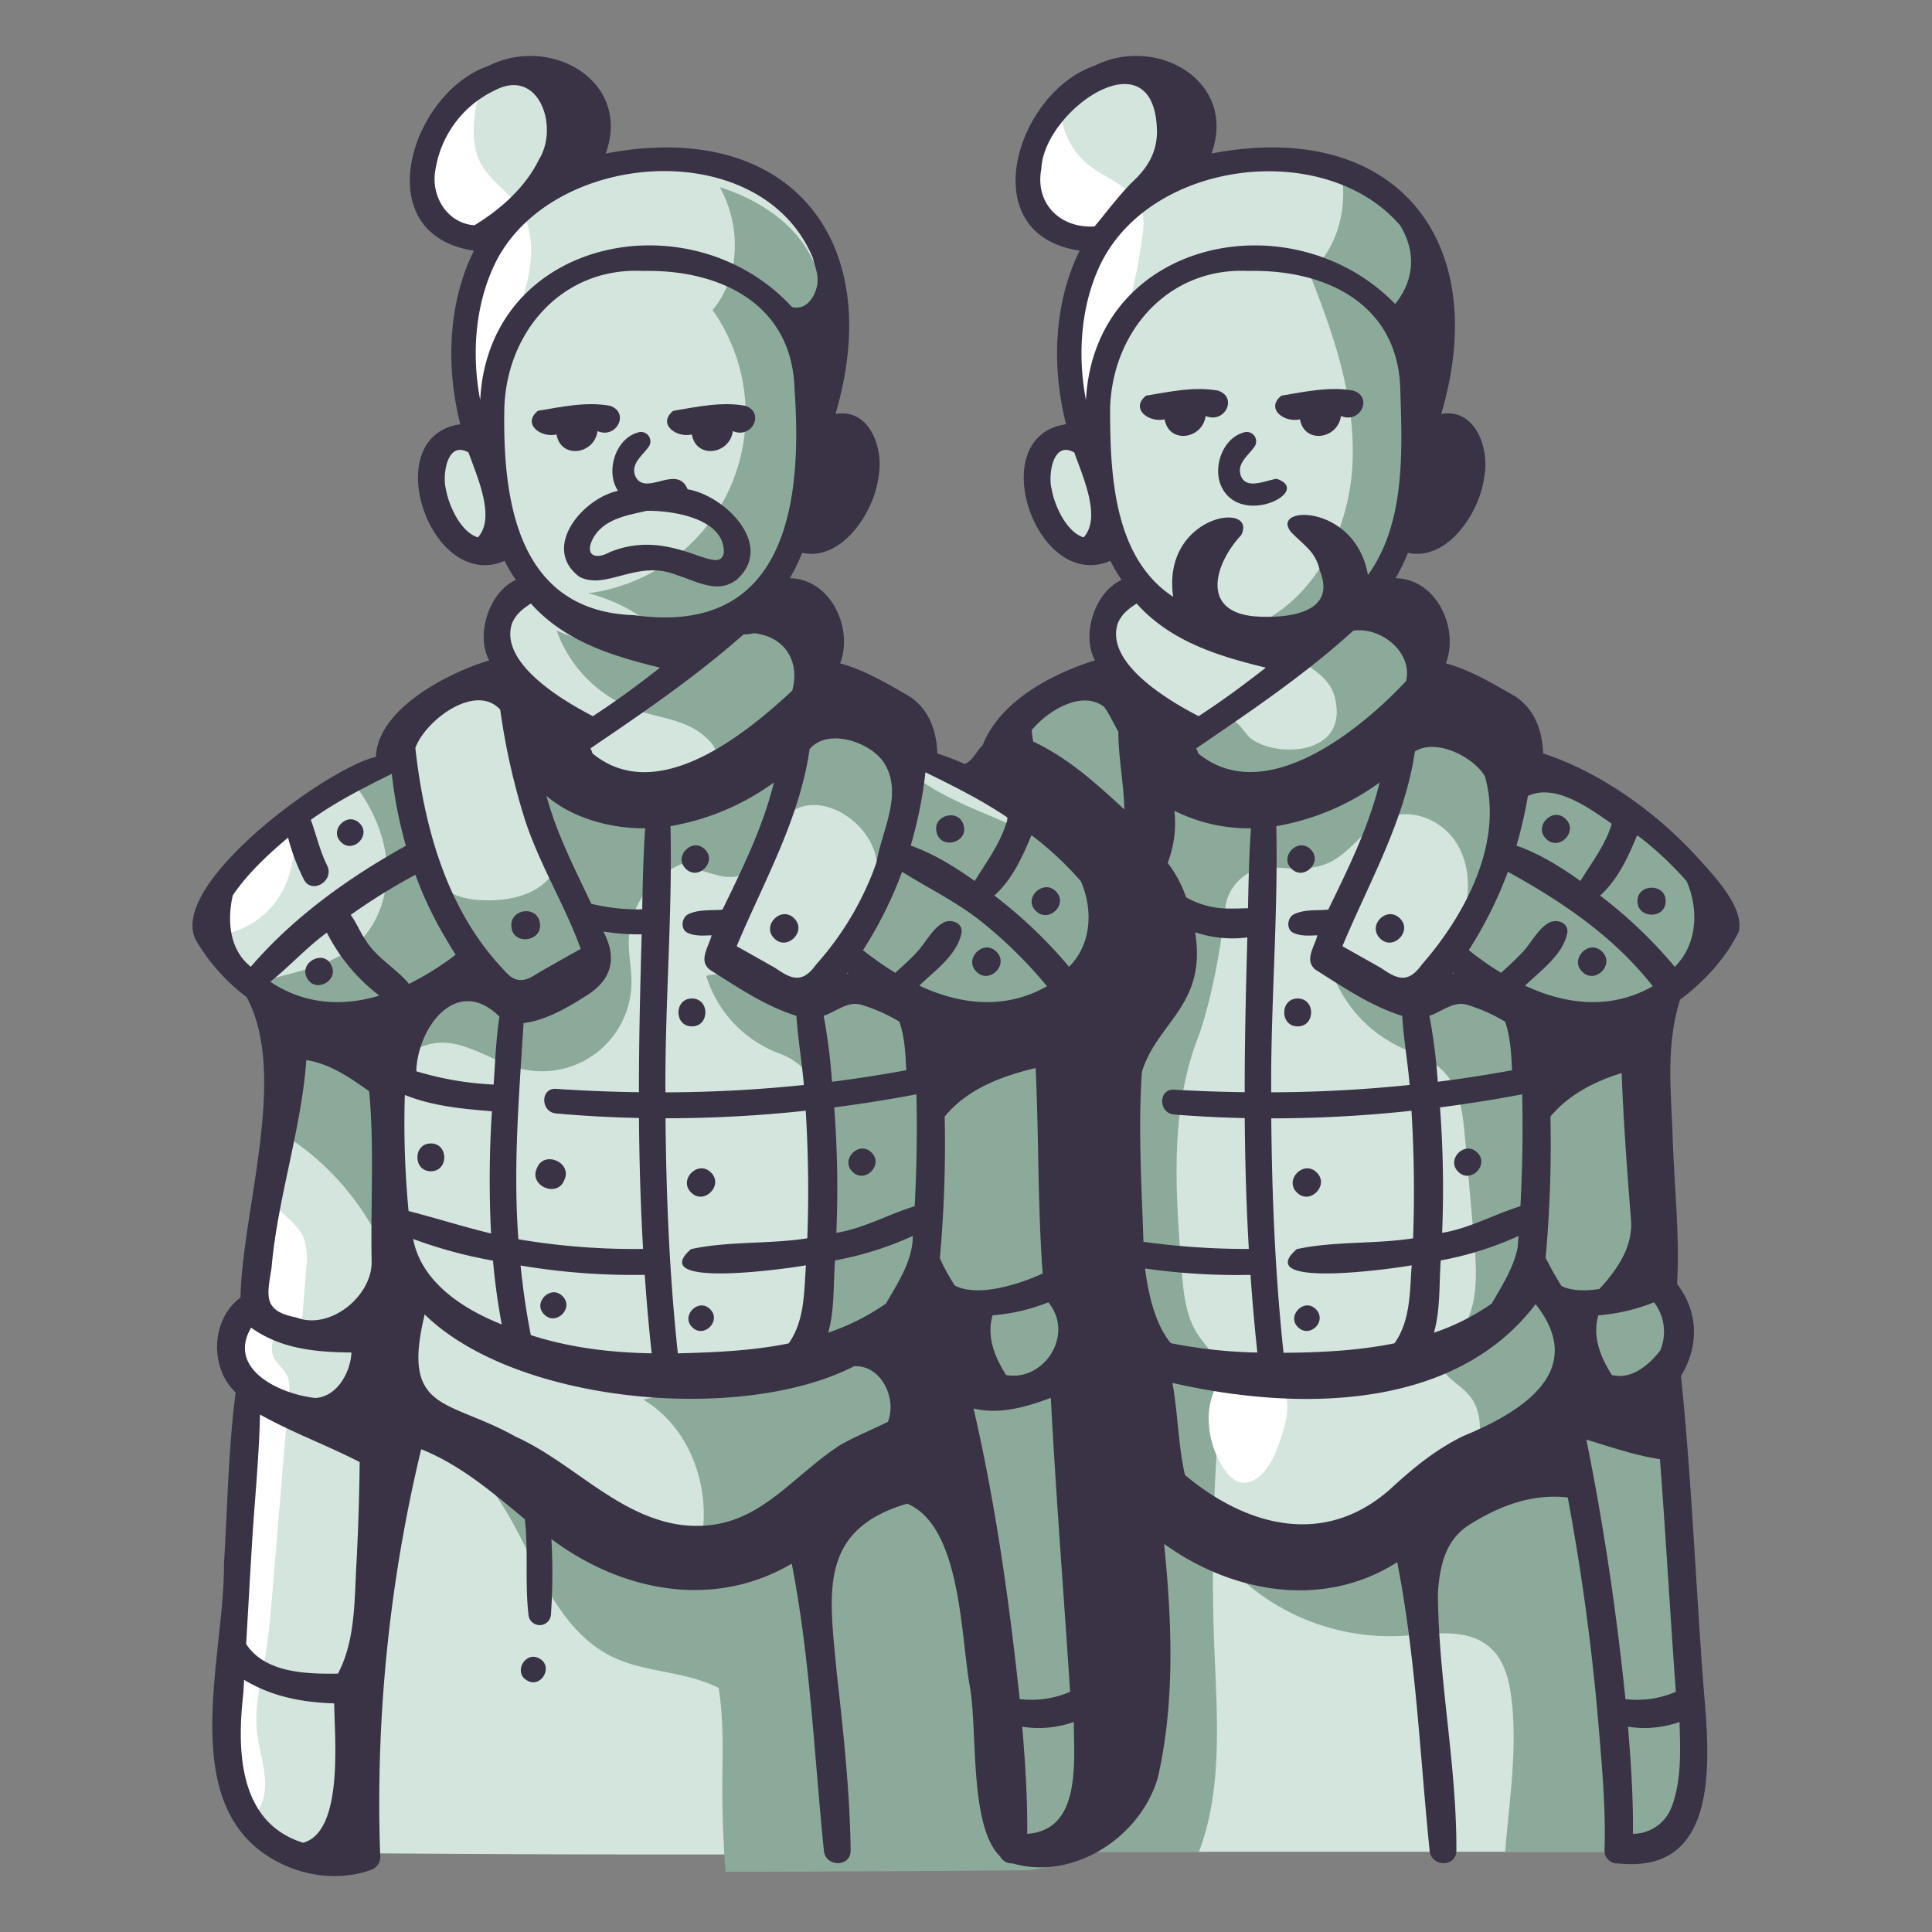 <svg height="512" viewBox="0 0 500 500" width="512" xmlns="http://www.w3.org/2000/svg"><rect x="0" y="0" width="500" height="500" fill="#808080" stroke="none"/><g id="Layer_4" data-name="Layer 4"><path d="m274.391 27.024c-6.515 4.852-10.091 13.576-7.863 21.386a19.869 19.869 0 0 0 17.972 14.013c-4.647 7.015-6.4 15.634-6.387 24.05s1.673 16.731 3.362 24.976c-5.155-1.049-10.416 2.851-12.177 7.808s-.639 10.536 1.614 15.289c1.46 3.078 3.5 6.046 6.5 7.663s7.11 1.52 9.463-.943q3.642 6.36 7.816 12.4c-15.7 2.526-5.371 20.648-5.371 20.648s-2.272 2.109-3.867 2.4a38.536 38.536 0 0 0 -25.466 17.325l9.546 285.2h151.79s20 2.8 17.163-39.373-7.832-83.762-7.832-83.762 9.937-12.3-2.59-23.717l-1.764-70.368s29.09-17.8 14.565-36.4c0 0-22.686-20.241-48.4-30.224l-22.534-23.017-13.88-22.346s24.853-31.991 12.563-83.033c0 0-2-33.872-60.4-22.718-.003-.005.818-43.057-33.823-17.257z" fill="#d3e5dd"/><path d="m287.564 234.765c-1.28-12.518-13.4-20.861-24.914-25.939s-24.447-9.32-31.555-19.7c-1.7-2.481-3.035-5.287-5.318-7.244-3.865-3.312-10.013-3.827-12.681-8.163-1.887-3.066-1.392-7.2-3.408-10.177-2.427-3.591-8-4.8-9.047-9-.444-1.787.1-3.653.632-5.417a335.712 335.712 0 0 0 12.465-62.995c.7-7.057 1.155-14.375-1.205-21.062-4.257-12.058-16.769-19.374-29.211-22.323a72.832 72.832 0 0 0 -34.732.317c4.74-6.59 2.558-17.9-4.866-21.18-16.724-7.4-28.09 7.269-28.09 7.269-4.506 5.6-7.488 12.923-6.085 19.973s8.23 13.176 15.334 12.076a79.08 79.08 0 0 0 -.348 47.663c-8.982 1.03-15.169 11.433-12.839 20.169s11.687 14.594 20.715 14.12c3.457 1.764 2.5 7.019.4 10.284s-4.963 6.908-3.688 10.573c.554 1.594 1.842 2.861 2.34 4.473 1.12 3.631-2.235 7.227-5.8 8.523s-7.543 1.256-11.045 2.727c-6.116 2.57-9.441 9.025-13.821 14.008-7.736 8.8-19.154 13.236-28.976 19.626s-19.363 16.913-17.221 28.434c1.256 6.757 7.787 12.873 15.852 17.932 3.408 9.691 3.732 20.615 2.714 30.974-1.408 14.322-5.042 28.446-5.084 42.838a5.772 5.772 0 0 1 -.72 3.462 7.676 7.676 0 0 1 -2.313 1.709c-6.354 3.966-6.252 13.587-2.753 20.21a17.018 17.018 0 0 1 1.876 4.18 13.2 13.2 0 0 1 .108 3.646q-2.132 33.894-4.262 67.788c-.477 7.6-.95 15.289.441 22.773s4.863 14.864 10.934 19.457c3.124 2.362 7.228 3.935 10.962 2.753q92.9.837 182.754 0s20.61 1.261 20.9-19.4c.267-18.788-9.978-170.158-11.84-197.484 7.386-7.971 14.478-17.271 13.395-27.873z" fill="#d3e5dd"/><g fill="#8caa99"><path d="m430.654 356.105s9.937-12.3-2.59-23.717l-1.764-70.369s29.09-17.8 14.565-36.4c0 0-22.686-20.241-48.4-30.223l-22.534-23.018-13.88-22.346s24.853-31.991 12.563-83.033c0 0-.981-16.557-21.534-22.706 1.8 9.523-.86 20.013-8.244 26.4 6.355 15.813 12.024 32.445 11.181 49.465s-9.542 34.627-25.1 41.574c4.419 8.251 18.227 9.635 20.518 18.71 4.119 16.315-17.94 15.65-22.773 9.635-1.214-1.511-2.359-3.307-4.219-3.849-2.268-.661-4.529.811-6.749 1.617-9.644 3.5-18.364-5.422-27.625-10.838a38.57 38.57 0 0 0 -24.08 17.033l9.546 285.2h40.74c5.958-15.411 4.8-33.939 4.064-50.991q-.592-13.787-.394-27.591a57.423 57.423 0 0 0 48.471 22.731c8.13-.48 17.494-2.348 23.454 3.2 3.447 3.21 4.681 8.122 5.266 12.8 1.656 13.21-.543 26.55-1.6 39.855h31.8s20 2.8 17.163-39.373-7.845-83.766-7.845-83.766zm-50.439 23.5c-6.091 11.01-18.429 17.426-30.848 19.448-11.7 1.9-23.632.461-35.39-1.18q.313-16.647 1.742-33.247c.378-4.351.765-8.97-1.2-12.868-1.162-2.3-3.054-4.142-4.472-6.295-3.234-4.913-3.788-11.059-4.249-16.923-1.576-20.032-3.05-40.839 4.093-59.621 2.909-7.65 5.8-20.947 7.17-33.722a11.983 11.983 0 0 1 12.881-10.711l.122.01c4.716.384 9.683.727 13.966-1.282 5.82-2.73 9.238-9.289 15.215-11.657 6.111-2.421 13.523.57 17.265 5.974s4.18 12.616 2.356 18.931c-2.164 7.492-7.665 14.242-15.069 16.691s-16.521-.17-20.556-6.844a34.572 34.572 0 0 0 18.322 24.3c4 1.987 8.5 3.259 11.71 6.37 4.515 4.379 5.327 11.219 5.878 17.485l2.43 27.649c.811 9.235.993 20.1-6.85 25.571a6.35 6.35 0 0 0 -1.569 1.448c-3.366 4.691 3.075 7.891 6.5 11.358 4.804 4.862 3.865 13.123.553 19.11z"/><path d="m284.722 464.629c.267-18.789-9.978-170.159-11.84-197.484 7.383-7.969 14.475-17.269 13.391-27.871-1.279-12.518-13.4-20.861-24.914-25.939s-24.446-9.319-31.554-19.7c-1.7-2.481-3.035-5.287-5.318-7.243-3.865-3.313-10.013-3.828-12.681-8.164-1.887-3.066-1.392-7.194-3.409-10.177-2.427-3.591-8-4.8-9.046-9-.444-1.788.1-3.654.632-5.418a335.712 335.712 0 0 0 12.465-62.995c.7-7.056 1.155-14.375-1.205-21.062-3.769-10.676-14.012-17.632-24.943-21.134 5.449 9.858 5.449 23.051-1.883 31.8a46.721 46.721 0 0 1 -32.191 73.29 44.433 44.433 0 0 1 25.49 17.748 113.751 113.751 0 0 1 -33.655-8.065 34.026 34.026 0 0 0 20.8 20.6c6.33 2.159 13.372 2.452 18.441 7.611a9.092 9.092 0 0 1 2.18 9.832c-4.269 10.089-22.679 1.394-29.825 9.791a74.063 74.063 0 0 0 29.535 15.324 12.664 12.664 0 0 0 5 .532c7.055-1.068 8.133-10.992 13.371-15.837 7.852-7.262 21.787 1.148 23.318 11.734s-4.778 20.591-11.195 29.147c-1.645 2.193-3.417 4.449-5.911 5.585-8.58 3.909-17.951-7.6-27-4.968a31.176 31.176 0 0 0 18.968 20.094l.115.042a17.2 17.2 0 0 1 11.237 15.618c.9 29.654-1.349 53.8-8.792 68.892-11.854 2.6-26.1 1.8-37.8 5.024 17.636 10.478 21.1 38.5 6.543 52.959 13.915 7.494 14.19 26.877 13.924 42.68q-.224 13.279.805 26.541 38.268-.06 76.057-.383s20.595 1.26 20.89-19.404z"/><path d="m95.605 273.64a7.166 7.166 0 0 0 2.695-2.772 41.122 41.122 0 0 1 23.887-16.432 7.388 7.388 0 0 1 3.706-.2c1.647.461 2.811 1.887 4.227 2.846 2.832 1.919 6.644 1.871 9.856.7s5.957-3.331 8.613-5.486c1.736-1.408 3.6-3.088 3.743-5.318a8.265 8.265 0 0 0 -1.014-3.816l-7.918-17.662c-3.419 5.832-11.043 7.66-17.8 7.5-3.633-.088-7.445-.664-10.314-2.893-3.2-2.491-4.66-6.564-5.959-10.41l-4.383-12.985c-1.361-4.028-2.847-8.221-5.713-11.3a51.492 51.492 0 0 1 -8.186 6.569c4.381 5.634 7.726 12.113 8.768 19.137 1.252 8.443-1.237 17.7-7.66 23.325-4.881 4.27-11.388 6.066-17.655 7.737l-10.643 2.838a63.191 63.191 0 0 0 6.6 4.716 52.266 52.266 0 0 1 1.834 6.664l18.463 6.77c1.564.573 3.325 1.145 4.853.472z"/><path d="m72.893 293.232a68.951 68.951 0 0 1 28.729 35.848 254.134 254.134 0 0 1 -1.07-53.61 9.491 9.491 0 0 0 -.42-4.874c-1.331-2.827-4.953-3.543-8.058-3.906l-20.262-2.366c2.107 8.475 2.214 17.629 1.353 26.382q-.125 1.264-.272 2.526z"/><path d="m197.157 444.494a226.2 226.2 0 0 0 -2.141-37.034c-.208-1.474-.563-3.15-1.862-3.877a5.17 5.17 0 0 0 -3.329-.188 64.509 64.509 0 0 1 -50.625-13.978c-4.93-4.11-9.223-8.952-14.262-12.929s-11.106-7.126-17.524-7.014l-1.711.448a47.857 47.857 0 0 1 21.18 15.237c5.634 7.122 9.1 15.668 13.4 23.666s9.848 15.839 17.987 19.865c6.95 3.438 15.009 3.715 22.407 6.036a42.031 42.031 0 0 1 16.48 9.768z"/><path d="m188.417 222.293c1.291-2.856 2.6-5.793 2.785-8.921s-1.013-6.539-3.718-8.121c-2.553-1.493-5.738-1.061-8.681-.766a71.263 71.263 0 0 1 -38.818-7.16 2.864 2.864 0 0 0 -2.539-.4c-1.057.566-.931 2.1-.646 3.266a261.681 261.681 0 0 0 14.759 43.426c.858 1.946 1.751 4.149.971 6.127a8 8 0 0 1 -2.37 2.865c-5.774 5.086-13.171 10.536-20.444 8.024-2.46-.85-4.588-2.565-7.123-3.157-2.91-.679-5.959.218-8.68 1.451a35.842 35.842 0 0 0 -17.635 17.588l2.129 9.358c1.271-7.567 6.748-15.03 14.368-15.931s14.359 4.692 21.792 6.587a23.144 23.144 0 0 0 28.857-22.155c.042-3.657-.781-7.287-.693-10.943a21.988 21.988 0 0 1 25.686-21.142z"/></g><path d="m70.346 311.2c-.028-.031-.053-.065-.08-.1a149.355 149.355 0 0 0 -2.185 22.443 5.772 5.772 0 0 1 -.72 3.462 7.676 7.676 0 0 1 -2.313 1.709c-6.354 3.966-6.252 13.587-2.753 20.21a17.018 17.018 0 0 1 1.876 4.18 13.2 13.2 0 0 1 .108 3.646q-2.132 33.894-4.262 67.788c-.477 7.6-.95 15.289.441 22.773a36.035 36.035 0 0 0 4.982 12.953 11.3 11.3 0 0 0 2.369-3.785c2.131-5.713-.56-11.958-1.257-18.016-.807-7.018 1.115-14.019 2.259-20.99.822-5.01 1.245-10.076 1.667-15.136l4.3-51.577a9.66 9.66 0 0 0 -.3-4.365c-.721-1.827-2.472-3.044-3.436-4.754-2-3.548.651-8.742 4.7-9.206a3.536 3.536 0 0 0 1.84-.461 2.773 2.773 0 0 0 .751-2.046q.46-5.857.92-11.717a17.694 17.694 0 0 0 -.436-7.252c-1.446-4.102-5.587-6.507-8.471-9.759z" fill="#fff"/><path d="m54.6 241.8c.023.121.059.24.085.36a21.894 21.894 0 0 0 17.915-10.671c3.623-6.14 4.055-13.364 3.189-20.571-1.345.793-2.675 1.6-3.976 2.45-9.82 6.39-19.355 16.911-17.213 28.432z" fill="#fff"/><path d="m124.41 22.208a27.835 27.835 0 0 0 -8.776 6.938c-4.506 5.6-7.488 12.923-6.085 19.973s8.23 13.181 15.334 12.081a79.115 79.115 0 0 0 -.844 45.949 4.25 4.25 0 0 0 1.766-.028c2.187-.626 2.408-3.564 2.472-5.837.234-8.241 4.146-15.852 6.805-23.656s3.919-16.992-.673-23.839c-2.883-4.3-7.741-7.1-10.1-11.708-1.75-3.41-1.91-7.418-1.557-11.234a45.688 45.688 0 0 1 1.658-8.639z" fill="#fff"/><path d="m284.5 62.423c-4.647 7.015-6.4 15.634-6.387 24.05.009 7.341 1.276 14.606 2.72 21.814a15.6 15.6 0 0 0 3.359-.431c-.925-5.714 1.639-11.334 3.769-16.716a123.2 123.2 0 0 0 7.758-30.64 15.56 15.56 0 0 0 -.044-5.542c-1.539-6.293-9.2-8.426-14.229-12.505a18.9 18.9 0 0 1 -6.827-15.59c-.077.057-.151.108-.228.166-6.515 4.847-10.091 13.571-7.863 21.381a19.869 19.869 0 0 0 17.972 14.013z" fill="#fff"/><path d="m332.731 361.359a7.085 7.085 0 0 0 -1.689-2.653c-2-2.051-9.788-3.721-11.9-3.466-3.342.4-5.993 5.391-6.3 10.629a23.721 23.721 0 0 0 3.781 14.052 10.163 10.163 0 0 0 2.95 3.132c2.619 1.586 5.69.228 7.881-2.527s3.634-6.707 4.773-10.733c.761-2.678 1.396-5.86.504-8.434z" fill="#fff"/></g><g id="Layer_5" fill="#3a3245" data-name="Layer 5"><path d="m159.387 126.043a8.642 8.642 0 0 0 .566.98c-9.233 1.98-19.927 14.759-10.017 22.241 6.927 3.63 14.963-4.623 25.206-.443 5.078 1.585 10.737 5.094 15.646 1.074 9.763-8.9-3.31-21.7-12.832-23.26-2.74-6.764-10.979 2.151-13.575-3.478-1.235-3.3 2.139-5.387 3.64-7.765a2.424 2.424 0 0 0 -2.709-3.523c-5.712 1.418-8.348 9.199-5.925 14.174zm27.942 16.941c-1.129 6.774-13.246-6.716-29.436-.126-4.194 2.315-6.775.519-4.212-3.877 2.935-4.8 8.727-5.621 13.7-6.783 6.758-.077 20.111 1.944 19.948 10.786z"/><path d="m138.934 302.358c-2.141 4.563 5.363 7.745 7.126 3 2.14-4.558-5.36-7.74-7.126-3z"/><path d="m111.5 295.92c-4.635 0-4.643 7.2 0 7.2s4.646-7.2 0-7.2z"/><path d="m178.854 308.606c3.317 3.379 8.516-1.85 5.151-5.152-3.317-3.379-8.516 1.846-5.151 5.152z"/><path d="m220.605 303.236c3.187 3.247 8.183-1.778 4.95-4.95-3.187-3.246-8.183 1.778-4.95 4.95z"/><path d="m179.069 265.629c4.645 0 4.653-7.219 0-7.219s-4.652 7.219 0 7.219z"/><path d="m182.432 219.827c-3.207-3.267-8.234 1.789-4.981 4.981 3.208 3.267 8.235-1.789 4.981-4.981z"/><path d="m179.14 343.475c2.992 3.047 7.68-1.668 4.646-4.645-2.986-3.047-7.68 1.67-4.646 4.645z"/><path d="m145.581 335.445c-3.052-3.109-7.836 1.7-4.739 4.741 3.052 3.108 7.835-1.703 4.739-4.741z"/><path d="m132.332 239.512v-.039c.021 5.521 8.649 4.313 7.307-1.018-1.032-4.125-7.432-3.155-7.307 1.057z"/><path d="m205.535 237.677c-3.327-3.389-8.543 1.856-5.167 5.168 3.326 3.389 8.542-1.856 5.167-5.168z"/><path d="m88.218 217.9c3.116 3.174 8-1.738 4.838-4.839-3.115-3.176-7.998 1.739-4.838 4.839z"/><path d="m242.416 215.488c1.205 4.517 8.244 2.59 6.961-1.92-1.205-4.516-8.243-2.59-6.961 1.92z"/><path d="m268.03 235.694c3.257 3.421 8.6-1.672 5.215-5.011-3.173-3.291-8.545 1.71-5.215 5.011z"/><path d="m79.543 253.252c2.133 3.779 8.065.594 6.28-3.259-1.844-4.559-8.761-.893-6.28 3.259z"/><path d="m252.7 251.473c3.329 3.391 8.548-1.857 5.17-5.171-3.33-3.391-8.549 1.857-5.17 5.171z"/><path d="m139.661 429.257c-3.623-2.178-6.95 3.526-3.288 5.626 3.627 2.178 6.949-3.527 3.288-5.626z"/><path d="m316.156 126.043c5.152 10.507 23.722 1.009 14.243-2.12-2.748.348-7.858 2.947-9.249-.766-1.235-3.3 2.139-5.387 3.639-7.765a2.424 2.424 0 0 0 -2.708-3.523c-5.711 1.418-8.348 9.199-5.925 14.174z"/><path d="m335.623 308.606c3.317 3.379 8.516-1.85 5.151-5.152-3.317-3.379-8.516 1.846-5.151 5.152z"/><path d="m377.374 303.236c3.187 3.247 8.183-1.778 4.95-4.95-3.187-3.246-8.183 1.778-4.95 4.95z"/><path d="m335.838 265.629c4.645 0 4.653-7.219 0-7.219s-4.652 7.219 0 7.219z"/><path d="m339.2 219.827c-3.207-3.267-8.235 1.789-4.98 4.981 3.208 3.267 8.235-1.789 4.98-4.981z"/><path d="m335.909 343.475c3.079 3.013 7.643-1.585 4.646-4.645s-7.68 1.67-4.646 4.645z"/><path d="m362.3 237.677c-3.424-3.351-8.5 1.764-5.167 5.168s8.546-1.856 5.167-5.168z"/><path d="m405.218 211.976c-3.287-3.348-8.439 1.833-5.1 5.1 3.282 3.353 8.434-1.829 5.1-5.1z"/><path d="m423.774 233.22c0 4.645 7.342 4.665 7.291 0 .078-4.674-7.322-4.635-7.291 0z"/><path d="m414.638 246.3c-3.329-3.392-8.548 1.857-5.17 5.171 3.332 3.393 8.548-1.855 5.17-5.171z"/><path d="m434.806 258.7c6.209-4.636 11.814-10.655 15.211-17.647 1.406-6.271-6.549-14.525-10.32-18.72-10.408-11.578-25.108-22.372-40.341-27.338-.214-5.8-2.025-11.186-7.037-14.665-5.705-3.28-11.769-6.946-18.136-8.657 3.5-9.02-2.4-21.865-13.019-22.037a44.9 44.9 0 0 0 3.188-6.57c10.261 2.286 18.764-10.615 19.782-19.788 1.388-7.146-2.255-17.73-11.144-16.144 13.412-45.375-12.255-76.485-59.47-67.4 6.809-18.738-14.212-30.791-30.309-22.7-20.225 6.954-31.679 43.691-3.786 47.832-6.825 13.684-7.235 30.461-3.519 44.934-21.655 3.043-7.7 43.648 11.47 35.335a37.01 37.01 0 0 0 2.9 4.946c-7.052 3.188-10.443 14.349-6.906 20.818-11.284 3.547-24.548 10.539-29.114 22.048-1.509 1.357-2.424 3.879-4.595 4.772a73.062 73.062 0 0 0 -7.074-2.719c-.213-5.8-2.025-11.186-7.037-14.665-5.705-3.28-11.769-6.946-18.136-8.657 3.5-9.02-2.4-21.865-13.019-22.037a44.9 44.9 0 0 0 3.188-6.57c10.261 2.286 18.764-10.615 19.783-19.788 1.387-7.147-2.256-17.73-11.145-16.144 13.413-45.375-12.255-76.485-59.469-67.4 6.808-18.738-14.213-30.791-30.31-22.7-20.224 6.954-31.679 43.691-3.786 47.832-6.829 13.685-7.235 30.462-3.519 44.937-21.654 3.043-7.7 43.649 11.47 35.335a37.117 37.117 0 0 0 2.9 4.946c-7.051 3.188-10.443 14.349-6.905 20.818-10.674 3.219-28.843 12.549-29.315 24.957-12.677 2.924-53.974 33.085-46.6 47.426a50.2 50.2 0 0 0 13.139 14.752c10.847 20.069-1.087 54.932-1.589 77.784-7.686 5.619-7.994 18.254-1.247 24.532-1.919 14.667-2.106 29.709-3.032 44.457.216 22.765-11.277 58.061 9.238 74.072 8.051 6.148 19.09 8.481 28.755 5.067a3.616 3.616 0 0 0 2.435-3.961 390.836 390.836 0 0 1 10.619-104.939c10.1 4.03 18.494 11.218 26.822 18.118.95 8.108 0 16.444.937 24.588a2.915 2.915 0 0 0 5.827 0 160.033 160.033 0 0 0 .114-19.455c18.207 13.633 41.971 18.267 62.2 6.366 4.77 24.447 5.8 49.422 8.305 74.164.3 4.409 7.018 4.508 6.937 0-.209-15.679-1.976-31.344-3.7-46.911-1.826-19.77-4.653-36.018 18.326-42.779 13.989 5.872 13.811 34.067 16.239 47.422 2.019 11.325-.215 36.063 7.811 43.857a3.447 3.447 0 0 0 3.253 1.829c15.882 4.562 33.259-6.988 37.594-22.3 4.47-19.589 3.608-40.471 1.6-60.4 17.664 12.748 41.268 16.939 60.325 4.732 4.829 24.571 5.857 49.677 8.378 74.549.3 4.409 7.018 4.508 6.937 0 .085-22.353-4.7-44.456-4.783-66.756.545-7.2 2.041-13.673 8.277-17.56 7.643-4.781 16.006-8 25.325-6.986a591.065 591.065 0 0 1 8.095 60.423c.848 10.179 1.763 20.566 1.426 30.8a3.308 3.308 0 0 0 3.591 3.5c26.931 2.872 23.49-28.181 21.992-46.205-2-26.633-3.071-53.391-5.793-79.953 4.685-7.63 4.576-16.587-1.016-23.807.741-12.638-.769-25.548-1.148-38.207-.43-11.946-1.776-23.7 1.93-35.383zm-304.283-153.143c.645-19.949 15.189-36.469 35.847-35.434 20.027-.456 38.7 8.575 39.253 30.646 2.214 30.452-2.711 63.863-41.46 58.444-30.079-.962-34.12-29.281-33.64-53.656zm156.769 0c.645-19.949 15.189-36.469 35.847-35.434 20.027-.456 38.7 8.575 39.252 30.646.512 15.959 1.366 34.561-8.365 48.046-3.263-18.585-25.5-18.018-19.929-11.161 3.274 3.492 6.37 4.955 7.47 10.037 4.656 11.383-9.2 12.44-17.141 11.8-13.823-1.385-10-13.752-3.186-21.019 4.318-8.926-20.668-5.246-17.626 15.986-15.538-10.164-16.335-32.1-16.322-48.901zm-179.803 88.043c2.5-7.118 15.56-16.975 21.97-9.947a174.591 174.591 0 0 0 6.38 28.445c3.783 11.63 10.317 22.062 14.46 33.466q-5.055 2.829-10.094 5.688c-1.857 1.053-3.518 2.5-5.679 2.37-2.192-.133-3.4-1.813-4.826-3.347-14.246-15.385-19.929-36.375-22.211-56.675zm322.183 155.9c-3.186 4.135-7.716 7.578-12.531 6.354-2.909-4.63-5.114-9.9-3.486-15.451a49.233 49.233 0 0 0 14.417-3.366 12.551 12.551 0 0 1 1.6 12.463zm-123.005 32.24c-1.773-7.825-1.814-15.984-3.242-23.847 31.327 7.176 72.669 7.706 93.994-20.392 13.68 17.376-3.76 27.988-18.746 34.156-6.844 3.354-12.285 7.738-17.9 12.831-17.016 16.003-37.499 11.098-54.106-2.748zm58.625-94.28c.671 10.988.823 22.016.409 33.018-9.879 1.549-20.387.683-30.1 2.8-11.891 10.409 25.761 4.921 29.742 4.182-.507 6.9-.287 14.323-4.457 20.191-9.443 1.906-19.135 2.382-28.71 2.451-2.152-20.161-3-40.408-3.172-60.671a337.621 337.621 0 0 0 36.288-1.971zm-104.92 68.394c-2.909-4.63-5.113-9.9-3.486-15.451a49.247 49.247 0 0 0 14.418-3.366c6.914 8.44-1.204 20.591-10.932 18.817zm-43.708-51.938q-.114-8.666-.769-17.325 10.683-1.371 21.273-3.384c.232 9.655.061 19.317-.45 28.961-6.754 2.071-13.171 5.733-20.269 6.892.197-5.046.282-10.097.215-15.144zm105.463-21.255q-9.128-.12-18.273-.651c-4.151-.243-4.081 6.091 0 6.422q9.128.738 18.285.928c.079 11.3.406 22.591 1.056 33.867a196.736 196.736 0 0 1 -27.266-1.841c-.482-14.638-1.416-29.408-.4-44.026 4.028-12.939 16.851-17.262 13.763-36.094a30.232 30.232 0 0 0 13.519 1.34c-.362 13.349-.693 26.701-.684 40.055zm70.64 40.188c-1.035 5.24-4.068 9.928-6.718 14.516a58.983 58.983 0 0 1 -14.953 7.543c1.715-5.923 1.327-12.914 1.766-18.713a86.05 86.05 0 0 0 20.138-6.328q-.109 1.491-.233 2.982zm-76.5-87.785a22.267 22.267 0 0 1 -9.317-2.846 30.513 30.513 0 0 0 -4.762-8.89 28.762 28.762 0 0 0 1.746-13.5 43.133 43.133 0 0 0 19.81 4.543c-.479 6.864-.624 13.783-.76 20.678-2.294.051-4.492.167-6.722.015zm-69.167 97.628a53.633 53.633 0 0 1 -3.869-7.036 329.629 329.629 0 0 0 1.251-36.688c5.926-7.244 14.895-10.484 23.539-12.565.842 17.695.514 35.517 1.82 53.183-5.607 2.614-16.729 6.3-22.741 3.106zm55.9 14.92c-4.024-4.849-5.832-12.689-6.661-19.328a169.191 169.191 0 0 0 27.291 1.654q.7 10.062 1.774 20.1a127.3 127.3 0 0 1 -22.404-2.426zm-86.971-20.273c.025-.381.04-.763.064-1.144a86.035 86.035 0 0 0 20.142-6.328c-.053 6.461-3.831 12.064-6.956 17.5a59.519 59.519 0 0 1 -14.947 7.527c1.611-5.467 1.347-12.23 1.697-17.555zm188.091 5.479a78.329 78.329 0 0 1 -4.109-7.324 328.413 328.413 0 0 0 1.239-36.526c4.712-5.706 11.654-9.193 18.433-11.258.469 12.678 1.425 25.294 2.412 37.926.611 7.091-3.749 13.174-8.175 17.946-3.62.572-7.165.524-9.8-.764zm-10.184-49.61c.233 9.655.062 19.316-.45 28.96-6.753 2.071-13.17 5.733-20.268 6.892a278.705 278.705 0 0 0 -.554-32.467q10.686-1.377 21.272-3.385zm-108.126-100.208c1.394 2.01 2.4 4.239 3.614 6.357.01 6.716 1.423 13.436 1.549 20.132-7.092-6.562-14.5-13.33-23.571-17.568a28.182 28.182 0 0 1 -.4-2.947c3.969-4.924 13.044-10.601 18.808-5.974zm-63.082 76.982a43.537 43.537 0 0 1 10.025 4.423c1.406 4.046 1.569 8.338 1.8 12.566q-9.59 1.773-19.23 2.989a149.545 149.545 0 0 0 -2.16-17.069c3.319-1.146 6.137-3.77 9.565-2.905zm-35.755-24.563c-2.906.256-6.291-.129-8.972 1.242-1.656.949-1.948 3.914 0 4.777 2.006.889 4.011.689 6.157.615-.671 2.881-3.554 6.527-.41 8.941 7.093 4.476 14.305 9.395 22.376 11.914.365 5.956 1.415 11.953 1.923 17.882q-17.861 1.859-35.836 1.91c-.142-22.906 1.841-45.985 1.315-68.892a64.053 64.053 0 0 0 26.763-11.308c-2.845 11.577-8.13 22.269-13.316 32.923zm21.55 52.029c.672 10.99.823 22.021.409 33.026-9.879 1.549-20.387.683-30.1 2.8-11.891 10.409 25.761 4.921 29.742 4.182-.5 6.91-.294 14.342-4.471 20.217-9.456 1.927-19.05 2.32-28.681 2.572-2.164-20.217-3.014-40.521-3.187-60.841a339.421 339.421 0 0 0 36.288-1.952zm-39.866 62.793c-10.613-.2-21.183-1.435-31.279-4.716-1.188-5.975-2.048-11.982-2.651-18.013a174.887 174.887 0 0 0 32.134 2.415c.471 6.784 1.057 13.557 1.796 20.318zm-38.8-7.48c-10.131-4.024-20.806-10.968-22.94-22.118a119.062 119.062 0 0 0 20.666 5.608c.5 5.539 1.24 11.049 2.275 16.514zm-24.121-29.348a237.924 237.924 0 0 1 -.963-30.033c7.217 2.886 14.918 3.6 22.536 4.215a277.484 277.484 0 0 0 -.227 31.632c-7.182-1.735-14.182-3.973-21.345-5.81zm23.523-50.313c-.9 5.791-1.1 11.8-1.507 17.59a82.363 82.363 0 0 1 -20.024-3.448c.401-11.542 10.552-24.998 21.531-14.142zm250.241-3.114a43.556 43.556 0 0 1 10.025 4.423c1.406 4.046 1.569 8.338 1.8 12.567q-9.592 1.771-19.231 2.981a149.45 149.45 0 0 0 -2.159-17.062c3.316-1.15 6.131-3.774 9.565-2.909zm-35.755-24.563c-2.906.256-6.291-.129-8.972 1.242-1.656.949-1.948 3.914 0 4.777 2.006.889 4.011.689 6.157.615-.671 2.88-3.554 6.527-.411 8.941 7.094 4.476 14.306 9.395 22.377 11.914.365 5.952 1.413 11.945 1.921 17.869q-17.858 1.851-35.834 1.906c-.142-22.9 1.841-45.974 1.315-68.875a64.053 64.053 0 0 0 26.76-11.312c-2.846 11.576-8.13 22.269-13.316 32.923zm-124.167 16.489c-.162.015-.324.031-.486.054.07-.088.143-.175.213-.264.095.07.181.141.273.21zm-8.342-2.323c-3.438 4.795-6.129 4.064-10.5.977q-5.037-2.855-10.089-5.684c7-16.706 16.276-32.783 18.879-51.026 4.636-5.421 15.132-2.032 18.992 3.143 5.538 8.078-.348 17.977-1.686 26.208a78.458 78.458 0 0 1 -15.596 26.382zm-44.266-35.221c-.486 6.959-.628 13.974-.766 20.964a51.242 51.242 0 0 1 -13.175-1.424c-4.292-9.115-8.971-18.15-11.61-27.951 6.764 5.86 16.775 8.482 25.551 8.411zm-10.2 26.8a55.387 55.387 0 0 0 9.29.636c-.366 13.619-.716 27.24-.7 40.865q-10.72-.149-21.458-.874c-4.108-.28-4.03 6 0 6.36q10.717.963 21.47 1.176c.078 11.306.406 22.61 1.056 33.895a180.621 180.621 0 0 1 -32.268-2.5c-1.4-18.664.18-37.329 1.34-55.964 5.226-.523 11.335-3.927 15.571-6.671 7.144-4.13 8.864-9.833 5.073-17.019.211.034.422.064.629.096zm-80.104 99.787c-8.645-1.657-7.577-5.482-6.4-12.759 1.572-18.215 7.66-35.511 9.013-53.859 6.258 1.047 11.172 4.475 16.263 8.079 1.345 14.434.358 29.361.631 43.9.318 8.989-10.753 18.091-19.507 14.639zm299.681-89.043c-.162.015-.324.031-.486.054.07-.088.143-.175.213-.264.091.07.181.141.273.21zm-8.347-2.323c-3.437 4.795-6.128 4.064-10.5.977q-5.038-2.855-10.089-5.684c6.892-16.526 16.113-32.4 18.771-50.417 5.523-3.454 15.15 1.407 18.115 6.434 4.854 17.201-5.122 35.915-16.297 48.69zm-101.061-33.451a85.818 85.818 0 0 1 12.792 11.925c3.182 7.259 2.8 16.33-3.065 22.14a120.636 120.636 0 0 0 -19.327-18.429c4.643-4.218 7.281-10.016 9.6-15.636zm-13 22.336a116.143 116.143 0 0 1 17.02 16.76c-10.9 6.207-22.5 4.757-33.054-.148 4.058-3.943 9.921-7.988 10.963-13.821.226-2.479-2.656-3.434-4.5-2.584-2.864 1.319-4.815 5.274-6.945 7.579-1.8 1.954-3.766 3.719-5.727 5.5a81.043 81.043 0 0 1 -8.348-5.861 104.842 104.842 0 0 0 10.118-20.282c6.834 4.297 14.052 7.759 20.474 12.857zm-144.106 102.031c.016-.121.03-.242.045-.363 23.612 23.188 82.1 28.382 111.168 13.432 7.056-.331 11.137 8.372 8.734 14.395-4.132 2.046-8.457 3.79-12.411 6.046-13.791 9.011-21.993 22.809-40.861 20.658-16.659-2.18-28.214-16.172-43.076-22.87-17.416-9.803-29.605-6.203-23.599-31.298zm142.121 24.015c6.9 1.633 13.783-.436 20-2.761 1.322 25.389 3.348 50.713 4.988 76.076a25.216 25.216 0 0 1 -13.043 1.891c-2.706-25.22-6.22-50.444-11.945-75.206zm12.6 82.35a27.231 27.231 0 0 0 13.342-1.226c.048 10.416 1.941 28-12.052 28.95.082-9.246-.529-18.528-1.29-27.724zm130.121-191.784c4.058-3.943 9.921-7.988 10.963-13.821.226-2.479-2.656-3.434-4.5-2.584-2.865 1.319-4.815 5.274-6.945 7.579-1.806 1.954-3.766 3.719-5.727 5.5a81.274 81.274 0 0 1 -8.349-5.861 104.846 104.846 0 0 0 10.119-20.282c14.029 7.708 27.508 16.831 37.5 29.62-10.909 6.204-22.506 4.754-33.061-.151zm14.345-27.086c-5.142-3.67-10.754-7.14-16.558-9.145a111.78 111.78 0 0 0 2.95-12.865c6.883-3.2 15.258 2.652 21.7 7.205-1.597 5.475-5.212 10.039-8.092 14.805zm-58.805-64.774c7.127-1.084 15.447 5.583 13.69 13.01-12.276 13.164-36.835 32.764-53.853 18.704a2.831 2.831 0 0 0 -.5-1.24c14.048-9.589 27.998-18.964 40.663-30.472zm-89.373 48.421c-1.58 6.069-5.345 11.161-8.591 16.353-5.142-3.67-10.754-7.14-16.558-9.145a112.457 112.457 0 0 0 3.811-18.989c7.346 3.611 14.557 7.186 21.338 11.783zm-68.374-47.485a9.93 9.93 0 0 0 2.663-.291c7.91.871 11.991 7.2 9.9 14.864-12.739 11.882-35.32 29.858-51.749 16.2a2.846 2.846 0 0 0 -.5-1.24c13.734-9.312 27.158-18.495 39.686-29.531zm-78.08 77.041c1.038 1.8 2.22 3.825 3.531 5.875a72.44 72.44 0 0 1 -12.073 7.548c-3.286-3.988-8.429-6.706-11.234-11.347-1.277-1.749-2.344-4.487-3.857-6.5a154.749 154.749 0 0 1 16.752-10.389 96.5 96.5 0 0 0 6.881 14.815zm-29.8.166a47.767 47.767 0 0 0 13.581 16.295c-9.214 2.82-19.308 2.414-28.214-3.591 5.054-4.025 9.393-8.893 14.629-12.702zm-19.597 102.231c7.644 5.461 16.5 6.333 25.962 6.428-.212 5.076-3.714 11.469-9.347 11.769-9.321-1.01-22.906-7.497-16.615-18.197zm.2 56.294c.67-11.2 1.86-22.548 2.094-33.81 8.255 4.623 17.363 7.949 25.8 12.3q-.141 13.281-.853 26.55c-.517 9.494-.282 19.681-4.767 28.2-8.148.115-18.877-.156-23.756-7.661q.722-12.788 1.479-25.573zm371.309-171.831c3.182 7.259 2.8 16.33-3.065 22.14a120.678 120.678 0 0 0 -19.327-18.429c4.6-4.169 7.214-9.9 9.528-15.456.069-.022.137-.049.2-.076a85.412 85.412 0 0 1 12.664 11.821zm-74.145-169.722c4.143 6.788 3.741 14.045-1.283 20.33-26.708-27.392-77.836-16.8-80.026 24.873-2.183-11.361-1.423-23.912 3.468-34.554 12.86-27.706 58.417-33.222 77.841-10.649zm-92.855-14.655c.607-15.265 29.547-35.3 29.928-9.569-.055 5.764-2.8 9.717-6.624 13.214-3.362 3.455-6.4 7.485-9.523 11.263-8.815.592-15.526-5.888-13.781-14.908zm2.641 82.795c-.9-3.375.247-12.642 5.889-9.362 2.158 6.145 7.1 16.855 2.407 21.958-4.429-1.377-7.555-8.207-8.294-12.596zm17.15 34.8c1.071-2.48 2.907-3.8 4.864-5.093 8.713 9.747 20.9 13.559 33.434 16.6-5.636 4.408-11.381 8.664-17.392 12.554-7.618-3.933-24.353-13.731-20.904-24.06zm-78.906-94.5c.555 2.548 1.656 4.543 1.026 7.354-.661 3.009-3.03 6.3-6.474 5.3-26.089-28.348-78.532-17.977-80.661 24.106-2.184-11.361-1.423-23.912 3.467-34.554 13.884-30.343 69.208-34.649 82.644-2.207zm-97.652-23.095a27.413 27.413 0 0 1 15.4-20.339c11.418-5.937 16.6 9.6 11.34 17.954-3.526 7.231-9.985 12.918-16.69 17-7.211-.511-11.472-7.826-10.05-14.615zm2.641 82.795c-.9-3.375.247-12.642 5.889-9.362 2.158 6.145 7.1 16.855 2.407 21.958-4.43-1.377-7.557-8.207-8.296-12.596zm17.15 34.8c1.071-2.48 2.907-3.8 4.864-5.093 8.712 9.747 20.9 13.559 33.434 16.6-5.636 4.408-11.381 8.664-17.392 12.554-7.62-3.933-24.355-13.731-20.906-24.06zm-57.973 55.496a54.642 54.642 0 0 0 4.054 10.758c1.972 4.06 8.024.507 6.058-3.541-1.881-3.827-2.789-7.851-4.217-11.831 6.591-4.714 13.676-8.3 20.953-11.9a112.682 112.682 0 0 0 3.648 18.627c-14.775 8.179-29.112 18.462-40.138 31.309-5.544-4.428-6.154-11.863-4.67-18.475 3.826-5.683 9.348-10.788 14.312-14.947zm-11.575 221.428q.1-1.731.2-3.464c7.058 4.259 14.787 5.838 23.309 6.087.095 9 2.5 33.1-8.019 36.075-16.826-5.193-17.176-24.103-15.49-38.698zm347.571-65.639c6.253 1.893 12.606 4.1 19.043 5.07 1.53 20.078 2.645 40.127 4.117 60.2a25.216 25.216 0 0 1 -13.043 1.891c-2.322-22.544-5.613-44.893-10.117-67.161zm22.222 94.664a10.753 10.753 0 0 1 -10.156 7.364c.082-9.246-.529-18.528-1.29-27.724a27.231 27.231 0 0 0 13.342-1.226c.205 7.364.535 14.879-1.896 21.586z"/><path d="m144.023 112.439c1.162 6.483 9.817 5.156 10.619-.869 4.921 2.13 8.411-4.82 3.224-6.551-6.156-1.14-12.631.3-18.656 1.3-4.202 3.413.816 7.081 4.813 6.12z"/><path d="m179.043 112.439c1.162 6.483 9.817 5.156 10.619-.869 4.921 2.13 8.411-4.82 3.224-6.551-6.156-1.14-12.631.3-18.656 1.3-4.202 3.412.816 7.081 4.813 6.12z"/><path d="m301.4 108.521c1.162 6.483 9.817 5.155 10.619-.87 4.921 2.13 8.41-4.82 3.223-6.551-6.155-1.14-12.631.3-18.655 1.3-4.202 3.413.813 7.081 4.813 6.121z"/><path d="m336.42 108.521c1.162 6.483 9.817 5.155 10.619-.87 4.921 2.13 8.411-4.82 3.223-6.551-6.155-1.14-12.631.3-18.655 1.3-4.207 3.413.816 7.081 4.813 6.121z"/></g></svg>
